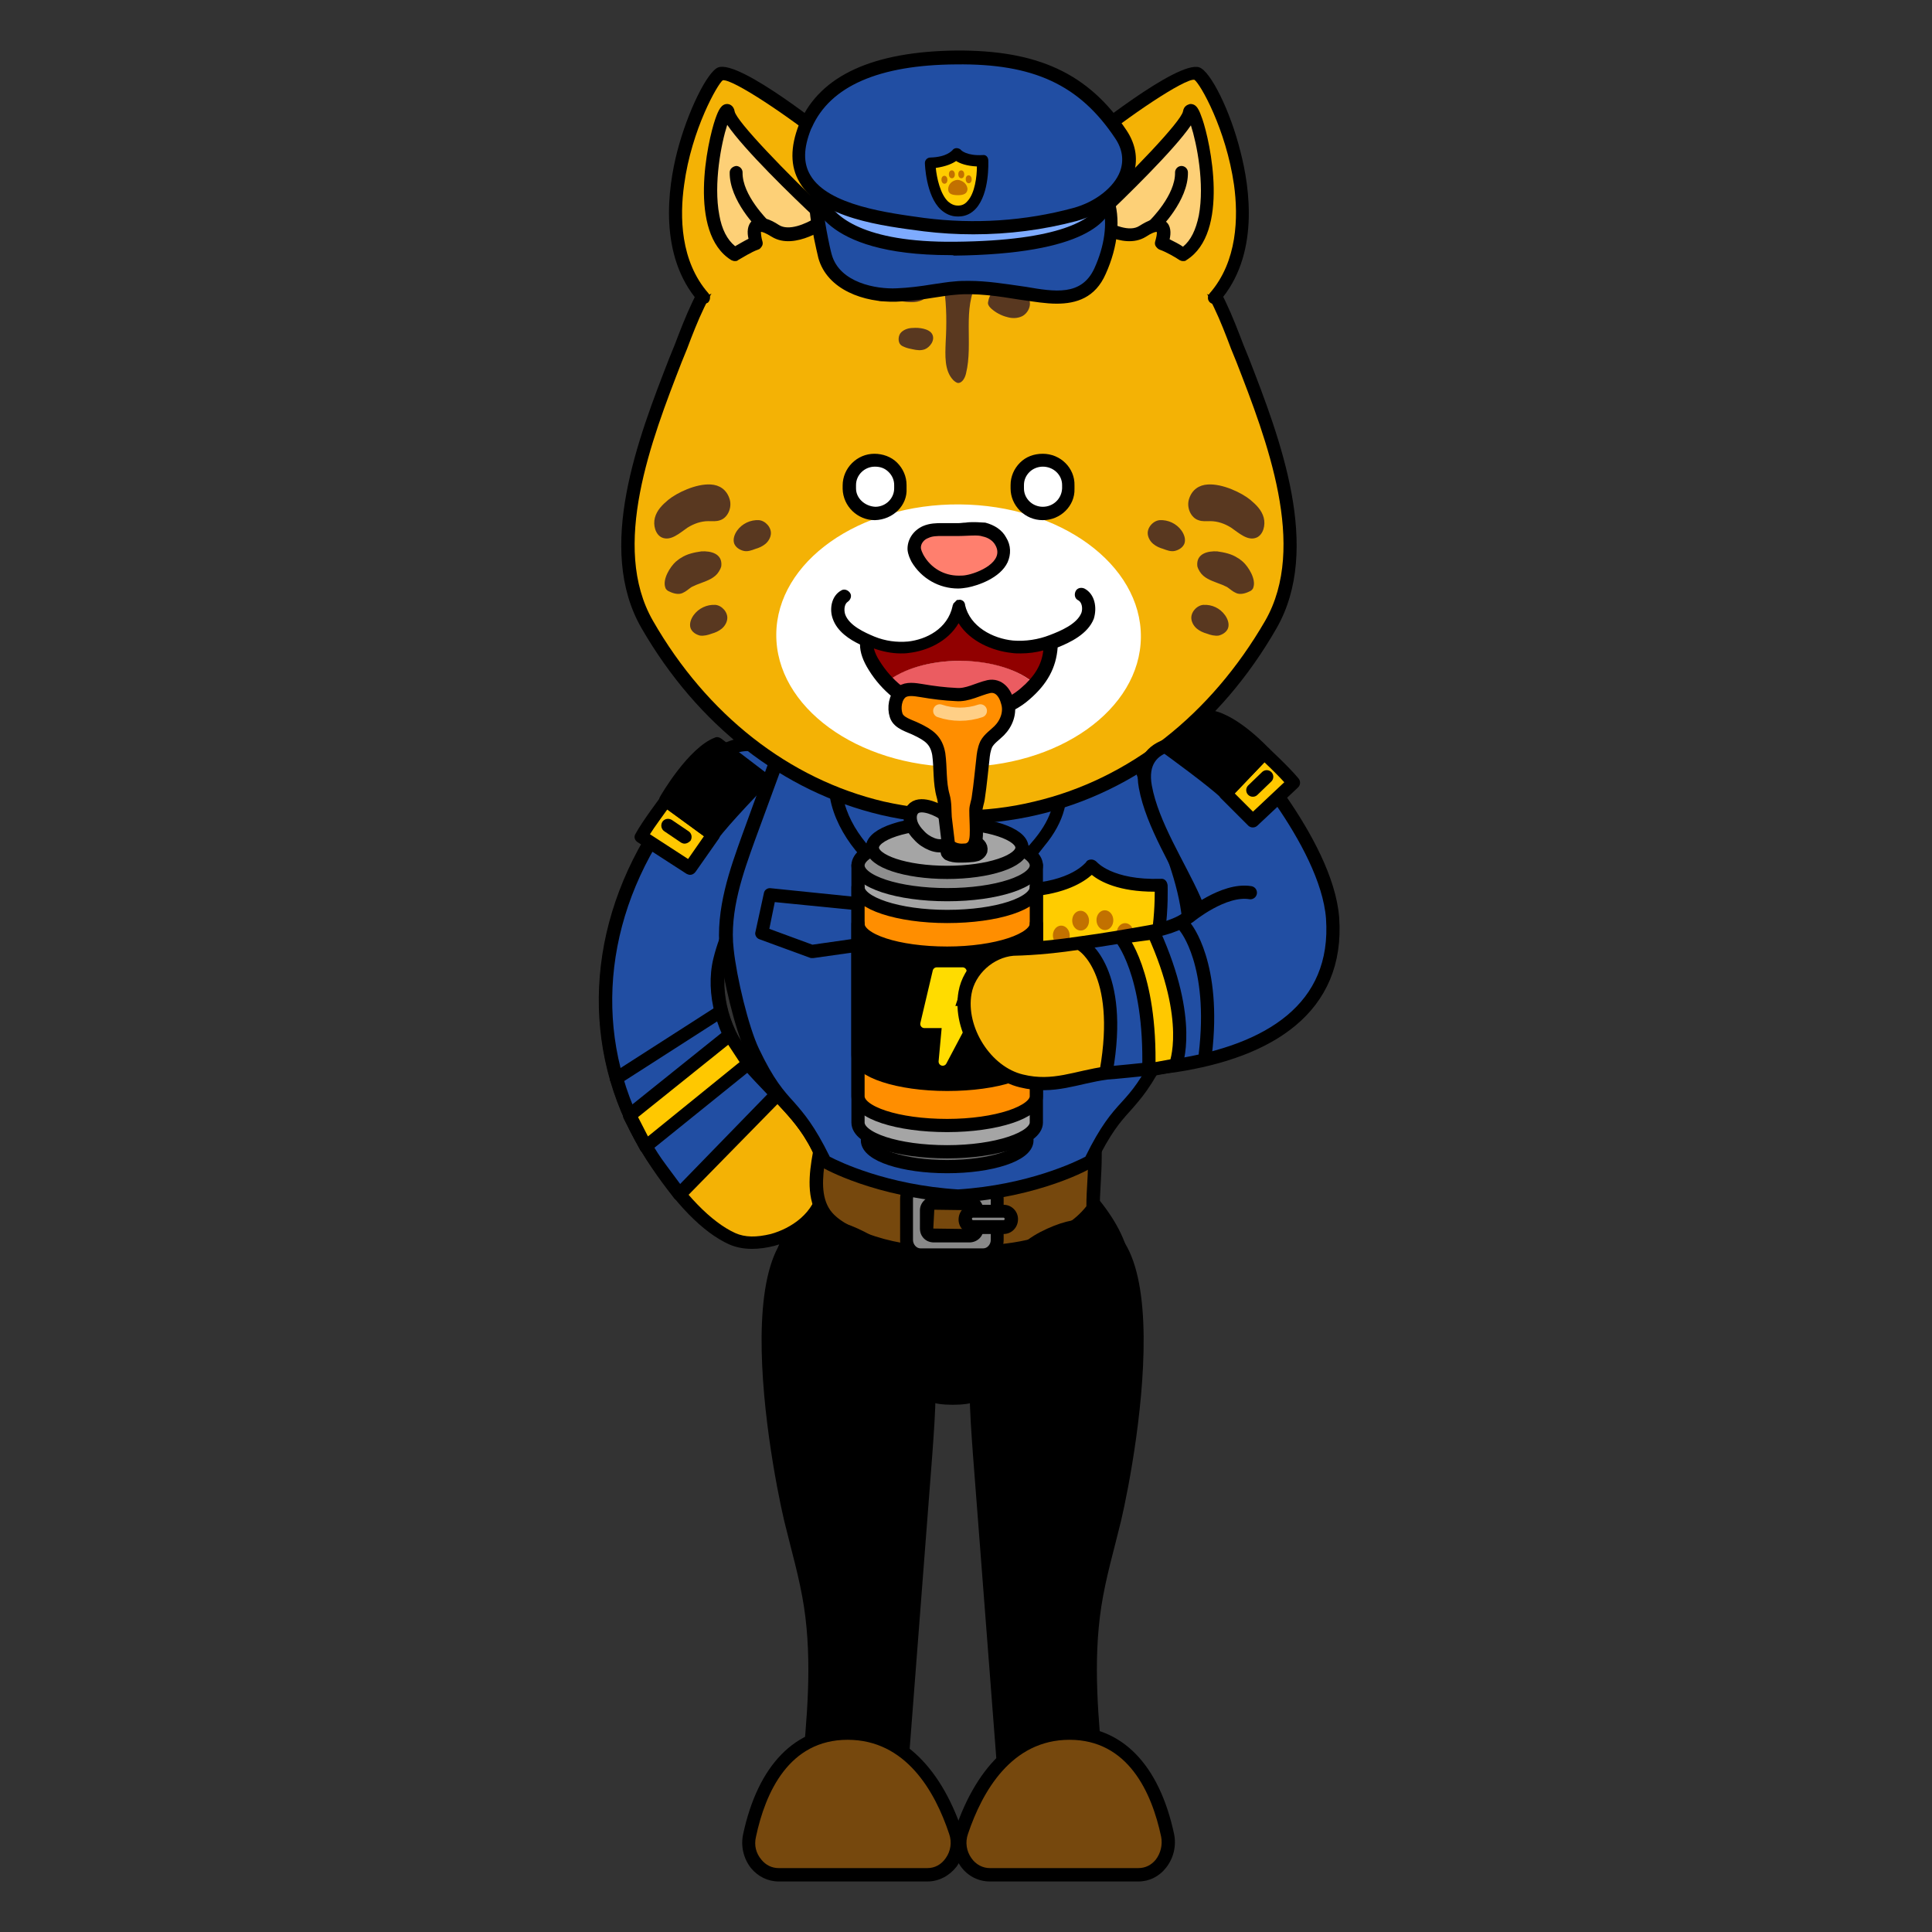 <?xml version="1.0" encoding="utf-8"?>
<!-- Generator: Adobe Illustrator 26.0.3, SVG Export Plug-In . SVG Version: 6.00 Build 0)  -->
<svg version="1.1" id="레이어_1" xmlns="http://www.w3.org/2000/svg" xmlns:xlink="http://www.w3.org/1999/xlink" x="0px"
	 y="0px" viewBox="0 0 390 390" style="enable-background:new 0 0 390 390;" xml:space="preserve">
<rect x="0" y="0" width="390" height="390" fill="#333333" stroke="none"/>
<style type="text/css">
	.st0{fill:#F4B205;}
	.st1{fill:#214EA3;}
	.st2{fill:none;}
	.st3{fill:#FFC800;}
	.st4{fill:#76480D;}
	.st5{fill:#898989;}
	.st6{fill:#FDD077;}
	.st7{fill-rule:evenodd;clip-rule:evenodd;fill:#593820;}
	.st8{fill:#7EABFF;}
	.st9{fill:#FFCC00;}
	.st10{fill:#C27100;}
	.st11{fill:#FFFFFF;}
	.st12{fill-rule:evenodd;clip-rule:evenodd;fill:#FF7F6E;}
	.st13{fill-rule:evenodd;clip-rule:evenodd;fill:#FFFFFF;}
	.st14{fill:#EB5C61;}
	.st15{fill:#910000;}
	
		.st16{fill-rule:evenodd;clip-rule:evenodd;fill:#696969;stroke:#000000;stroke-width:2.666;stroke-linecap:round;stroke-linejoin:round;stroke-miterlimit:10;}
	
		.st17{fill-rule:evenodd;clip-rule:evenodd;fill:#A5A5A5;stroke:#000000;stroke-width:2.666;stroke-linecap:round;stroke-linejoin:round;stroke-miterlimit:10;}
	
		.st18{fill-rule:evenodd;clip-rule:evenodd;fill:#8E8E8E;stroke:#000000;stroke-width:2.666;stroke-linecap:round;stroke-linejoin:round;stroke-miterlimit:10;}
	
		.st19{fill-rule:evenodd;clip-rule:evenodd;fill:#FF8E00;stroke:#000000;stroke-width:2.666;stroke-linecap:round;stroke-linejoin:round;stroke-miterlimit:10;}
	
		.st20{fill-rule:evenodd;clip-rule:evenodd;stroke:#000000;stroke-width:2.666;stroke-linecap:round;stroke-linejoin:round;stroke-miterlimit:10;}
	
		.st21{fill-rule:evenodd;clip-rule:evenodd;fill:#FFDC00;stroke:#FFDC00;stroke-width:1.666;stroke-linecap:round;stroke-linejoin:round;stroke-miterlimit:10;}
	
		.st22{fill-rule:evenodd;clip-rule:evenodd;fill:#2E2E2E;stroke:#000000;stroke-width:2.666;stroke-linecap:round;stroke-linejoin:round;stroke-miterlimit:10;}
	.st23{fill:none;stroke:#000000;stroke-width:2.666;stroke-linecap:round;stroke-linejoin:round;stroke-miterlimit:10;}
	.st24{fill:#FFC800;stroke:#000000;stroke-width:2.666;stroke-linecap:round;stroke-linejoin:round;stroke-miterlimit:10;}
	.st25{stroke:#000000;stroke-width:2.666;stroke-linecap:round;stroke-linejoin:round;stroke-miterlimit:10;}
	.st26{fill:none;stroke:#FFCF86;stroke-width:2.666;stroke-linecap:round;stroke-linejoin:round;stroke-miterlimit:10;}
</style>
<g>
	<path d="M212.7,234.1c-5.9-3.1-13.3-4.5-20.5-4.6c-7.2,0-14.6,1.5-20.5,4.6c-7,3.7-17.5,16.3-14.7,24.1c1.1,3,3.7,5.1,6.3,7
		c8,6.1,16.2,12,24.5,17.7c1.4,0.9,7.7,0.9,9,0c8.3-5.8,16.4-11.7,24.5-17.7c2.6-1.9,5.2-4.1,6.3-7
		C230.2,250.5,219.6,237.8,212.7,234.1z"/>
</g>
<g>
	<g>
		<path class="st0" d="M153.8,150.5c-0.9-0.1-1.8-0.2-2.7-0.2c-8.1,0-14.1,10.6-18.7,17.9c-11.8,18.8-14.9,43.4-0.7,65.3
			c4.2,6.5,10,13.8,16.1,16.6c2.6,1.2,5.4,0.9,8.1,0.2c4.8-1.3,9.8-4.9,10.6-10.7c0.6-4.4-1.5-8.9-4-12.3
			c-3.4-4.6-7.7-8.2-11.3-12.5c-4.6-5.5-7.5-13.7-5.7-20.9s5-11.3,8.5-17.5c3-5.3,6.5-9.7,6.9-16.4
			C161.1,153.7,158,151.1,153.8,150.5z"/>
		<path d="M151.8,252.1c-1.7,0-3.2-0.3-4.6-0.9c-5.3-2.4-10.9-8.1-16.7-17.1c-13.1-20.2-12.8-45.1,0.7-66.7l0.9-1.4
			c4.7-7.6,10.6-17.1,19-17.1c1.1,0,2,0.1,2.9,0.2c5.6,0.9,8.4,4.7,8,10.8c-0.4,5.7-2.9,9.9-5.3,14c-0.6,1-1.2,2-1.7,3
			c-0.8,1.4-1.6,2.8-2.4,4c-2.5,4.2-4.7,7.8-6,13.2c-1.5,6.2,0.6,13.9,5.5,19.7c1.5,1.8,3.2,3.5,4.8,5.2c2.2,2.3,4.6,4.7,6.6,7.4
			c2.3,3.2,5,8.1,4.3,13.3c-0.9,6.7-6.8,10.5-11.5,11.8C154.7,251.9,153.2,252.1,151.8,252.1z M151.1,151.6
			c-6.8,0-12.3,8.8-16.7,15.9l-0.9,1.4c-13,20.7-13.2,44.6-0.7,63.9c5.4,8.4,10.8,13.9,15.6,16.1c2,0.9,4.3,0.9,7.2,0.2
			c4-1.1,8.9-4.2,9.6-9.6c0.6-4.4-1.7-8.6-3.8-11.4c-1.9-2.6-4.1-4.9-6.3-7.1c-1.7-1.7-3.4-3.5-4.9-5.4c-5.4-6.4-7.7-15.1-6-22.1
			c1.4-5.7,3.7-9.5,6.3-13.9c0.7-1.3,1.5-2.6,2.3-4c0.6-1,1.2-2,1.8-3c2.4-4,4.6-7.7,5-12.8c0.3-4.7-1.5-7.3-5.8-8l0,0
			C152.8,151.6,152,151.6,151.1,151.6z"/>
	</g>
	<g>
		<path class="st1" d="M137.2,241c-1-1.4-4.7-6.2-5.5-7.6c-14.2-21.9-11.1-46.4,0.7-65.3c4.6-7.3,10.6-17.9,18.7-17.9
			c0.9,0,1.9,0.1,2.7,0.2c4.2,0.7,7.3,3.3,6.9,9.4c-0.4,6.7-4,11.1-6.9,16.4c-3.5,6.2-6.7,10.4-8.5,17.5c-1.8,7.2,1.2,15.4,5.7,20.9
			c1.8,2.2,3.8,4.2,5.8,6.2L137.2,241z"/>
		<path d="M137.2,242.4C137.2,242.4,137.1,242.4,137.2,242.4c-0.5,0-0.8-0.2-1.1-0.5l-1.2-1.7c-1.5-2.1-3.7-5-4.3-6
			c-13.1-20.2-12.8-45.1,0.7-66.7l0.9-1.4c4.7-7.6,10.6-17.1,19-17.1c1.1,0,2,0.1,2.9,0.2c5.6,0.9,8.4,4.7,8,10.8
			c-0.4,5.7-2.9,9.9-5.3,14c-0.6,1-1.2,2-1.7,3c-0.8,1.4-1.6,2.8-2.4,4c-2.5,4.2-4.7,7.8-6,13.2c-1.5,6.2,0.6,13.9,5.5,19.7
			c1.5,1.8,3.2,3.5,4.8,5.2l0.9,0.9c0.5,0.5,0.5,1.3,0,1.9L138.2,242C137.9,242.2,137.6,242.4,137.2,242.4z M151.1,151.6
			c-6.8,0-12.3,8.8-16.7,15.9l-0.9,1.4c-13,20.7-13.2,44.6-0.7,63.9c0.6,1,2.8,3.9,4.2,5.8l0.3,0.4l17.6-18.1
			c-1.6-1.7-3.3-3.4-4.9-5.3c-5.4-6.4-7.7-15.1-6-22.1c1.4-5.7,3.7-9.5,6.3-13.9c0.7-1.3,1.5-2.6,2.3-4c0.6-1,1.2-2,1.8-3
			c2.4-4,4.6-7.7,5-12.8c0.3-4.7-1.5-7.3-5.8-8C152.8,151.6,152,151.6,151.1,151.6z"/>
	</g>
	<g>
		<line class="st2" x1="124.4" y1="217.6" x2="145.6" y2="204"/>
		<path d="M124.4,219c-0.4,0-0.9-0.2-1.1-0.6c-0.4-0.6-0.2-1.4,0.4-1.8l21.2-13.6c0.6-0.4,1.4-0.2,1.8,0.4c0.4,0.6,0.2,1.4-0.4,1.8
			l-21.2,13.6C124.9,218.9,124.7,219,124.4,219z"/>
	</g>
	<g>
		<g>
			<path class="st3" d="M134.4,161.6c0,0-3.7,4.8-5,7.3l9.9,6.4l4.7-6.7L134.4,161.6z"/>
			<path d="M139.3,176.6c-0.2,0-0.5-0.1-0.7-0.2l-9.9-6.4c-0.6-0.4-0.8-1.1-0.4-1.7c1.4-2.6,5-7.3,5.1-7.5c0.4-0.6,1.3-0.7,1.8-0.3
				l9.6,7c0.6,0.4,0.7,1.2,0.3,1.8l-4.7,6.7C140.1,176.4,139.7,176.6,139.3,176.6z M131.2,168.4l7.7,5l3.2-4.6l-7.4-5.4
				C133.8,164.7,132.2,166.8,131.2,168.4z"/>
		</g>
		<g>
			<line class="st2" x1="134.8" y1="166.6" x2="138.2" y2="168.9"/>
			<path d="M138.2,170.3c-0.3,0-0.5-0.1-0.7-0.2l-3.4-2.3c-0.6-0.4-0.8-1.2-0.4-1.9c0.4-0.6,1.2-0.8,1.9-0.4l3.4,2.3
				c0.6,0.4,0.8,1.2,0.4,1.9C139,170.1,138.6,170.3,138.2,170.3z"/>
		</g>
		<g>
			<path d="M134.4,161.6c0,0,5.5-9.6,10.4-11.4l9.3,7.1c0,0-8.2,8.5-10.2,11.3L134.4,161.6z"/>
			<path d="M144,169.9c-0.3,0-0.6-0.1-0.8-0.3l-9.6-7c-0.5-0.4-0.7-1.1-0.4-1.7c0.2-0.4,5.8-10,11.1-12c0.4-0.2,0.9-0.1,1.3,0.2
				l9.3,7.1c0.3,0.2,0.5,0.6,0.5,1s-0.1,0.8-0.4,1c-0.1,0.1-8.2,8.5-10,11.1c-0.2,0.3-0.5,0.5-0.9,0.6
				C144.1,169.9,144,169.9,144,169.9z M136.2,161.2l7.5,5.5c2.1-2.7,6.4-7.2,8.4-9.3l-7.5-5.7C141.5,153.3,137.9,158.4,136.2,161.2z
				"/>
		</g>
	</g>
	<g>
		<polygon class="st3" points="127.1,225.1 147.4,208.9 151.1,214.7 130.4,231.4 		"/>
		<path d="M130.4,232.8c-0.1,0-0.2,0-0.3,0c-0.4-0.1-0.7-0.3-0.9-0.7l-3.3-6.3c-0.3-0.6-0.1-1.3,0.3-1.7l20.2-16.2
			c0.3-0.2,0.7-0.3,1.1-0.3c0.4,0.1,0.7,0.3,0.9,0.6l3.7,5.8c0.4,0.6,0.2,1.3-0.3,1.8l-20.7,16.7C131,232.6,130.7,232.8,130.4,232.8
			z M128.8,225.5l2,3.9l18.5-15l-2.3-3.5L128.8,225.5z"/>
	</g>
</g>
<g>
	<g>
		<path class="st4" d="M221,233.1c0,3.7-0.3,7.2-0.3,10.9c-4.9,6.6-13.5,8.2-21.3,8.7c-9.7,0.7-19.8,0.4-28.4-4.2
			c-1.6-0.9-3.3-1.9-4.4-3.5c-2.4-3.4-1.8-8.2-1.1-12.4c14.8-0.6,30.3-1.6,45.1-2.3C213.9,230.3,217.8,231.8,221,233.1z"/>
		<path d="M192,254.4c-7,0-14.8-1-21.8-4.6c-1.5-0.8-3.5-2-4.8-3.9c-2.7-3.8-2.1-8.9-1.3-13.3l0.2-1.1h1.1
			c7.4-0.3,14.9-0.7,22.5-1.1c7.6-0.4,15.2-0.8,22.7-1.1c3.5-0.1,7.5,1.3,11,2.8l0.8,0.3v0.9c0,1.9-0.1,3.7-0.2,5.5
			c-0.1,1.8-0.2,3.5-0.2,5.4v0.4l-0.3,0.4c-5.4,7.2-14.7,8.7-22.3,9.3C197.1,254.2,194.6,254.4,192,254.4z M166.6,234
			c-0.6,3.8-0.9,7.6,1,10.3c1,1.4,2.6,2.4,3.9,3.1c8.9,4.7,19.5,4.6,27.7,4c6.9-0.5,15.3-1.8,20.1-7.9c0-1.7,0.1-3.4,0.2-5.1
			c0.1-1.5,0.1-3,0.2-4.5c-3-1.2-6.2-2.4-9-2.2c-7.4,0.3-15,0.7-22.6,1.1C180.8,233.3,173.6,233.7,166.6,234z"/>
	</g>
	<g>
		<path class="st5" d="M198.5,239h-12.7c-1.5,0-2.8,1.3-2.8,3v8.3c0,1.7,1.3,3,2.8,3h12.7c1.5,0,2.8-1.3,2.8-3V242
			C201.3,240.3,200,239,198.5,239z M197.2,248c0,0.8-0.7,1.4-1.5,1.4h-7.2c-0.8,0-1.5-0.6-1.5-1.4v-3.7c0-0.8,0.7-1.4,1.5-1.4h7.2
			c0.8,0,1.5,0.6,1.5,1.4V248z"/>
		<path d="M198.5,254.6h-12.7c-2.3,0-4.1-1.9-4.1-4.3V242c0-2.4,1.9-4.3,4.1-4.3h12.7c2.3,0,4.1,1.9,4.1,4.3v8.3
			C202.6,252.7,200.8,254.6,198.5,254.6z M185.8,240.3c-0.8,0-1.5,0.8-1.5,1.7v8.3c0,0.9,0.7,1.7,1.5,1.7h12.7
			c0.8,0,1.5-0.8,1.5-1.7V242c0-0.9-0.7-1.7-1.5-1.7H185.8z M195.7,250.8h-7.2c-1.6,0-2.8-1.2-2.8-2.8v-3.7c0-1.5,1.3-2.8,2.8-2.8
			h7.2c1.6,0,2.8,1.2,2.8,2.8v3.7C198.6,249.5,197.3,250.8,195.7,250.8z M188.6,244.2l-0.2,3.8l7.4,0.1l0.2-0.1v-3.7L188.6,244.2z"
			/>
	</g>
	<g>
		<path class="st5" d="M203.5,247.7h-7.9c-0.4,0-0.7-0.3-0.7-0.7v-1.8c0-0.4,0.3-0.7,0.7-0.7h7.9c0.4,0,0.7,0.3,0.7,0.7v1.8
			C204.2,247.4,203.8,247.7,203.5,247.7z"/>
		<path d="M202.6,249.1h-6.2c-1.6,0-2.9-1.3-2.9-2.9c0-1.7,1.3-3,2.9-3h6.2c1.6,0,2.9,1.3,2.9,2.9
			C205.5,247.8,204.2,249.1,202.6,249.1z M196.4,245.8c-0.1,0-0.2,0.1-0.2,0.2c0,0.2,0.1,0.3,0.2,0.3h6.2c0.1,0,0.2-0.1,0.2-0.2
			c0-0.2-0.1-0.3-0.2-0.3H196.4z"/>
	</g>
</g>
<g>
	<path class="st1" d="M235.4,169.1c-2.2-5.9-4.3-11.9-6.5-17.8h-35.7h-35.7c-2.2,5.9-4.3,11.9-6.5,17.8c-2.6,7.1-5.3,14.8-4.4,22.7
		c0.6,5.5,3,15.8,5.2,20.5c6.2,12.9,8.3,9.3,14.5,22.2c0,0,10.4,5.9,26.8,7c16.4-1.1,26.8-7,26.8-7c6.2-12.9,8.3-9.3,14.5-22.2
		c2.3-4.7,4.6-15,5.2-20.5C240.7,184,238.1,176.3,235.4,169.1z"/>
	<path d="M193.4,242.8c-16.7-1.1-27.1-6.9-27.5-7.2l-0.4-0.2l-0.2-0.4c-3-6.3-5-8.5-7.1-10.8c-2.1-2.4-4.3-4.8-7.5-11.4
		c-2.4-5-4.8-15.6-5.4-20.9c-0.9-8.4,2.1-16.6,4.5-23.3l6.8-18.7h73.2l6.8,18.7c2.4,6.6,5.4,14.9,4.5,23.3
		c-0.6,5.4-2.9,15.9-5.4,20.9c-3.2,6.6-5.4,9-7.5,11.4c-2.1,2.3-4,4.5-7.1,10.8l-0.2,0.4l-0.4,0.2
		C220.3,235.9,209.9,241.7,193.4,242.8z M167.5,233.5c1.9,1,11.6,5.7,25.9,6.6c14.1-0.9,23.8-5.6,25.7-6.6c3.1-6.3,5.2-8.7,7.3-11
		s4-4.5,7.1-10.8c2.1-4.3,4.5-14.4,5.1-20.1c0.9-7.8-2-15.7-4.3-22l-6.2-16.9h-69.5l-6.2,16.9c-2.3,6.4-5.2,14.3-4.3,22
		c0.6,5.7,3,15.7,5.1,20.1c3,6.3,5,8.5,7.1,10.8C162.3,224.8,164.4,227.2,167.5,233.5z"/>
</g>
<g>
	<path d="M188.5,182c0.2,0.2,0.5,0.5,0.6,0.8c0.1,0.4,0,0.8-0.1,1.1c-1.6,5.9-3.5,11.7-5.5,17.5c-0.2,0.4-0.3,0.9-0.3,1.4
		s0.3,1,0.5,1.4c1.9,3.6,4,7,6.3,10.2c0.2,0.3,0.5,0.7,0.9,0.9c2.8,1.5,6-5.6,7-7.4c1.3-2.3,2.2-4.3,1.7-7.1
		c-0.5-2.6-1.9-4.9-2.8-7.4c-1-3-2.5-6.6-2.6-9.8c0-0.5,0.3-1,0.6-1.4c1.1-1.4,2.2-2.7,3-4.3s1.1-3.5,0.6-5.1
		c-1.4-4.2-6.8-4.1-9.4-1.4c-1.1,1.1-2.1,2.8-2.9,4.1C184.4,177.9,186.7,180.1,188.5,182z"/>
</g>
<g>
	<path class="st1" d="M168.7,158.4c-0.1,7.1,5.7,14.4,10.9,17.9c2.1,1.4,2.5,1.7,4.7,0.6c2.7-1.4,5.4-4.3,7.4-6.4
		c2.2,1.9,4.3,6.8,7.1,7.6c3.6,1.1,9.1-5.5,11.2-8.1c3.1-3.8,5.2-8.5,3.6-13.6c-3.3-10.3-14-14.4-23.4-13.9
		c-6.7,0.3-15.4,3.3-19.5,9.3C169.4,154,168.8,156.2,168.7,158.4z"/>
	<path d="M199.7,179.6c-0.4,0-0.8-0.1-1.3-0.2c-2.1-0.7-3.7-2.9-5.2-5c-0.5-0.7-1-1.4-1.5-2c-1.9,2-4.3,4.4-6.8,5.6
		c-2.7,1.4-3.6,0.9-5.9-0.6c-5.9-3.8-11.7-11.6-11.7-19.1c0-2.6,0.8-5,2.2-7.2c4.3-6.4,13.4-9.6,20.5-9.9
		c9.8-0.5,21.3,3.9,24.7,14.8c1.5,4.8,0.2,9.9-3.9,14.8C207.6,175,203.4,179.6,199.7,179.6z M191.6,168.7l0.9,0.8
		c1,0.8,1.8,2.1,2.8,3.4c1.2,1.7,2.6,3.6,3.8,4c1.3,0.4,4-0.6,9.8-7.6c3.5-4.3,4.6-8.4,3.4-12.3c-3-9.6-13.2-13.4-22-13
		c-6.5,0.3-14.7,3.2-18.5,8.8c-1.2,1.7-1.7,3.6-1.8,5.7l0,0c-0.1,6.5,5.3,13.4,10.3,16.7c1.9,1.3,1.9,1.3,3.4,0.5
		c2.2-1.1,4.4-3.4,6.2-5.3L191.6,168.7z"/>
</g>
<g>
	<path d="M163.9,193.4c-0.2,0-0.3,0-0.5-0.1l-10.1-3.7c-0.6-0.2-1-0.9-0.8-1.5l1.7-7.8c0.1-0.7,0.8-1.1,1.4-1l20.5,2.1
		c0.7,0.1,1.2,0.6,1.2,1.3v7.7c0,0.7-0.5,1.2-1.1,1.3l-12,1.7C164,193.4,164,193.4,163.9,193.4z M155.3,187.5l8.7,3.2l10.5-1.5v-5.3
		l-18.1-1.8L155.3,187.5z"/>
</g>
<g>
	<path class="st0" d="M249.8,70c-2.2-5.8-4.5-11.6-8.3-16.3c-9.2-11.2-24.3-12.8-37.3-12.8c-3.5,0-7.1-0.1-10.6-0.1
		c-3.6,0-7.1,0.1-10.6,0.1c-13,0-28.1,1.7-37.3,12.8c-3.8,4.7-6.1,10.5-8.3,16.3c-6.1,16-16.2,39.6-6.7,56.1
		c11.7,20.3,28.7,32.7,47.4,37.1c5.1,1.2,10.3,1.8,15.5,1.8s10.4-0.6,15.5-1.8c18.7-4.4,35.8-16.8,47.4-37.1
		C266,109.6,255.9,86,249.8,70z"/>
	<path d="M193.6,166.3c-5.4,0-10.7-0.6-15.8-1.8c-19.8-4.7-37-18.1-48.3-37.7c-9.3-16.1-0.7-38.3,5.6-54.5l1.1-2.7
		c2.1-5.5,4.5-11.8,8.5-16.7c9.7-11.8,25.6-13.3,38.3-13.3c2.5,0,5,0,7.5-0.1h3.1h3.1c2.5,0,5,0.1,7.5,0.1
		c12.7,0,28.6,1.5,38.3,13.3c4,4.9,6.4,11.2,8.5,16.7l0,0l1.1,2.7c6.3,16.2,14.8,38.4,5.6,54.5c-11.3,19.7-28.4,33.1-48.3,37.7
		C204.3,165.7,199,166.3,193.6,166.3z M193.6,42.1h-3.1c-2.5,0-5,0.1-7.5,0.1c-12.2,0-27.3,1.4-36.2,12.3c-3.7,4.6-6,10.3-8.1,15.9
		l-1.1,2.7c-6.1,15.7-14.4,37.2-5.8,52.2c10.9,19,27.5,32,46.6,36.5c4.9,1.1,10,1.7,15.2,1.8c5.2,0,10.3-0.6,15.2-1.8
		c19.1-4.5,35.6-17.5,46.6-36.5c8.6-15,0.3-36.5-5.8-52.2l-1.1-2.7c-2.1-5.6-4.4-11.4-8.1-15.9c-9-10.9-24.1-12.3-36.2-12.3
		c-2.5,0-5,0-7.5-0.1L193.6,42.1z"/>
</g>
<g>
	<g>
		<path class="st0" d="M181.1,43.6c0,0-7.6-10.4-13-14.7s-19.8-15.1-22.7-14c-2.9,1-16.8,30.1-3.5,45.1"/>
		<path d="M142,61.4c-0.4,0-0.7-0.2-1-0.5c-8.1-9.3-6.2-22.9-4.3-30.3c2.1-8.1,6.1-16.2,8.3-17c4.4-1.6,23.2,13.6,24,14.3
			c5.4,4.4,12.9,14.5,13.2,15c0.4,0.6,0.3,1.4-0.3,1.9c-0.6,0.4-1.4,0.3-1.9-0.3c-0.1-0.1-7.6-10.3-12.7-14.5
			c-8-6.5-19.4-14.1-21.4-13.8c-1,0.7-6.3,9.9-7.8,21.1c-0.9,6.4-0.8,15.4,4.9,21.9c0.5,0.6,0.4,1.4-0.1,1.9
			C142.6,61.2,142.3,61.4,142,61.4z"/>
	</g>
	<g>
		<path class="st6" d="M166.7,44.3c0,0-19.3-18.1-19.8-21.7s-8.4,22.6,1.4,28.8c0,0,2.7-1.8,4.3-2.3c0,0-2.3-6.3,3.8-2.5
			C160.4,49.1,166.7,44.3,166.7,44.3z"/>
		<path d="M148.3,52.7c-0.2,0-0.5-0.1-0.7-0.2c-8.8-5.5-4.8-23.9-3.2-28.5c0.6-1.7,1.2-3.1,2.5-3c0.2,0,1.2,0.2,1.4,1.5
			c0.4,2,10.2,12.2,19.4,20.9c0.3,0.3,0.4,0.6,0.4,1s-0.2,0.8-0.5,1s-7.1,5.3-11.8,2.4c-1.3-0.8-1.9-1-2.2-1c0,0.4,0.1,1.3,0.3,1.9
			c0.1,0.3,0.1,0.7-0.1,1c-0.2,0.3-0.4,0.6-0.8,0.7c-1.2,0.4-3.3,1.7-4,2.1C148.8,52.7,148.6,52.7,148.3,52.7z M146.8,25.2
			c-1.2,3.7-2.8,11.9-1.6,18.2c0.5,2.9,1.6,5,3.2,6.3c0.7-0.4,1.7-1,2.7-1.5c-0.3-1.2-0.3-2.8,0.8-3.7c1.5-1.2,3.8-0.1,5.3,0.9
			c2,1.3,5.4-0.2,7.4-1.4C160,39.7,150.2,30.2,146.8,25.2z"/>
	</g>
	<path d="M154.1,46.8c-0.3,0-0.7-0.1-0.9-0.4c-0.2-0.2-6-5.9-5.9-11.6c0-0.7,0.6-1.2,1.3-1.3c0.7,0,1.3,0.6,1.3,1.3
		c-0.1,4.6,5.1,9.6,5.1,9.7c0.5,0.5,0.5,1.4,0,1.9C154.8,46.7,154.4,46.8,154.1,46.8z"/>
</g>
<g>
	<g>
		<path class="st0" d="M206,43.6c0,0,7.6-10.4,13-14.7s19.8-15.1,22.7-14c2.9,1,16.8,30.1,3.5,45.1"/>
		<path d="M245.2,61.4c-0.3,0-0.6-0.1-0.9-0.3c-0.6-0.5-0.6-1.3-0.1-1.9c5.6-6.4,5.8-15.4,4.9-21.9c-1.6-11.2-6.8-20.4-8-21.2
			c-1.9-0.3-13.3,7.3-21.3,13.9c-5.1,4.2-12.7,14.4-12.7,14.5c-0.4,0.6-1.3,0.7-1.9,0.3c-0.6-0.4-0.7-1.3-0.3-1.9
			c0.3-0.4,7.8-10.6,13.2-15c0.8-0.6,19.6-15.8,24-14.3c2.3,0.8,6.3,8.9,8.3,17c1.9,7.3,3.9,21-4.3,30.3
			C245.9,61.2,245.6,61.4,245.2,61.4z"/>
	</g>
	<g>
		<path class="st6" d="M220.4,44.3c0,0,19.3-18.1,19.8-21.7s8.4,22.6-1.4,28.8c0,0-2.7-1.8-4.3-2.3c0,0,2.3-6.3-3.8-2.5
			C226.8,49.1,220.4,44.3,220.4,44.3z"/>
		<path d="M238.8,52.7c-0.3,0-0.5-0.1-0.7-0.2c-0.7-0.5-2.8-1.7-4-2.1c-0.3-0.1-0.6-0.4-0.8-0.7s-0.2-0.7-0.1-1
			c0.2-0.7,0.4-1.5,0.3-1.9c-0.3,0-1,0.2-2.2,1c-4.7,2.9-11.5-2.2-11.8-2.4s-0.5-0.6-0.5-1s0.1-0.8,0.4-1c9.3-8.7,19-18.9,19.4-20.9
			c0.2-1.3,1.2-1.4,1.4-1.5c1.4-0.1,1.9,1.3,2.5,3c1.6,4.6,5.6,23-3.2,28.5C239.3,52.7,239.1,52.7,238.8,52.7z M236.1,48.3
			c1,0.5,2,1,2.7,1.5c1.6-1.3,2.6-3.4,3.2-6.3c1.2-6.4-0.4-14.5-1.6-18.2c-3.4,5-13.2,14.5-17.8,18.9c2.1,1.2,5.4,2.7,7.4,1.4
			c1.6-1,3.8-2.2,5.3-0.9C236.4,45.5,236.4,47.1,236.1,48.3z"/>
	</g>
	<path d="M233.1,46.8c-0.3,0-0.7-0.1-1-0.4c-0.5-0.5-0.5-1.4,0-1.9c0.1-0.1,5.2-5.1,5.1-9.7c0-0.7,0.6-1.3,1.3-1.3l0,0
		c0.7,0,1.3,0.6,1.3,1.3c0.1,5.7-5.7,11.4-5.9,11.6C233.7,46.7,233.4,46.8,233.1,46.8z"/>
</g>
<g>
	<path class="st7" d="M190.9,69c-0.1,2.7-0.3,5.8,1.5,7.7c0.3,0.3,0.6,0.5,0.9,0.6c0.9,0.1,1.5-1,1.7-1.9c1.5-6.1-0.8-13.1,2.3-18.5
		c0.5-1,1.2-1.8,1.6-2.9c1.7-4.8-8.6-6.8-9.5-1.8c-0.3,1.9,0.9,4.4,1.2,6.2C191.1,61.8,191.1,65.5,190.9,69z"/>
</g>
<g>
	<path class="st7" d="M143.5,97.8c1.7,0.1,3.2,1,3.8,3c0.5,1.7-0.4,3.7-1.9,4.2c-0.8,0.3-1.6,0.2-2.4,0.2c-1.5,0-2.9,0.5-4.2,1.3
		c-1.6,1.1-3.4,2.8-5.2,2c-1.3-0.6-1.8-2.5-1.4-4c0.4-1.5,1.5-2.6,2.7-3.6C136.6,99.5,140.5,97.6,143.5,97.8z"/>
</g>
<g>
	<path class="st7" d="M137.5,112.6c-0.4,0.2-0.7,0.5-1.1,0.8c-1.1,1-2.7,3.5-2.1,5.2c0.1,0.4,0.5,0.7,0.8,0.8
		c0.8,0.4,1.9,0.7,2.7,0.3c0.7-0.3,1.2-0.8,1.8-1.2c0.6-0.3,1.3-0.6,1.9-0.8c1.3-0.5,2.8-1,3.6-2.3c0.2-0.3,0.4-0.7,0.5-1.1
		c0.3-2.6-2.2-3.1-4-3C140.2,111.5,138.7,111.8,137.5,112.6z"/>
</g>
<g>
	<path class="st7" d="M180.5,54.3c-0.4,0-0.9,0.1-1.3,0.2c-1.4,0.4-3.9,1.8-4.1,3.6c0,0.4,0.1,0.8,0.4,1.1c0.5,0.8,1.4,1.5,2.3,1.6
		c0.7,0.1,1.4-0.2,2.1-0.2c0.7,0,1.4,0.1,2,0.2c1.4,0.2,2.9,0.4,4.2-0.2c0.4-0.2,0.7-0.4,0.9-0.8c1.4-2.1-0.6-3.8-2.3-4.7
		C183.4,54.6,181.9,54.2,180.5,54.3z"/>
</g>
<g>
	<path class="st7" d="M140,124.2c-0.5,0.7-0.9,1.7-0.6,2.6c0.3,0.8,1.1,1.3,1.9,1.5c0.8,0.1,1.6-0.1,2.4-0.4c0.7-0.2,1.4-0.5,2-1
		s1-1.2,1.1-1.9c0.2-1.4-1.1-2.8-2.4-2.9C142.7,122,141,122.8,140,124.2z"/>
</g>
<g>
	<path class="st7" d="M148.8,107.1c-0.5,0.7-0.9,1.7-0.6,2.6c0.3,0.8,1.1,1.3,1.9,1.5s1.6-0.1,2.4-0.4c0.7-0.2,1.4-0.5,2-1
		s1-1.2,1.1-1.9c0.2-1.4-1.1-2.8-2.4-2.9C151.5,104.9,149.8,105.7,148.8,107.1z"/>
</g>
<g>
	<path class="st7" d="M243.8,97.8c-1.7,0.1-3.2,1-3.8,3c-0.5,1.7,0.4,3.7,1.9,4.2c0.8,0.3,1.6,0.2,2.4,0.2c1.5,0,2.9,0.5,4.2,1.3
		c1.6,1.1,3.4,2.8,5.2,2c1.3-0.6,1.8-2.5,1.4-4c-0.4-1.5-1.5-2.6-2.7-3.6C250.7,99.5,246.8,97.6,243.8,97.8z"/>
</g>
<g>
	<path class="st7" d="M249.8,112.6c0.4,0.2,0.7,0.5,1.1,0.8c1.1,1,2.7,3.5,2.1,5.2c-0.1,0.4-0.5,0.7-0.8,0.8
		c-0.8,0.4-1.9,0.7-2.7,0.3c-0.7-0.3-1.2-0.8-1.8-1.2c-0.6-0.3-1.3-0.6-1.9-0.8c-1.3-0.5-2.8-1-3.6-2.3c-0.2-0.3-0.4-0.7-0.5-1.1
		c-0.3-2.6,2.2-3.1,4-3C247.1,111.5,248.6,111.8,249.8,112.6z"/>
</g>
<g>
	<path class="st7" d="M247.3,124.2c0.5,0.7,0.9,1.7,0.6,2.6c-0.3,0.8-1.1,1.3-1.9,1.5c-0.8,0.1-1.6-0.1-2.4-0.4
		c-0.7-0.2-1.4-0.5-2-1s-1-1.2-1.1-1.9c-0.2-1.4,1.1-2.8,2.4-2.9C244.7,122,246.3,122.8,247.3,124.2z"/>
</g>
<g>
	<path class="st7" d="M238.5,107.1c0.5,0.7,0.9,1.7,0.6,2.6c-0.3,0.8-1.1,1.3-1.9,1.5s-1.6-0.1-2.4-0.4c-0.7-0.2-1.4-0.5-2-1
		s-1-1.2-1.1-1.9c-0.2-1.4,1.1-2.8,2.4-2.9C235.8,104.9,237.5,105.7,238.5,107.1z"/>
</g>
<g>
	<path class="st7" d="M208.4,51.7c0.5-0.1,1.1-0.2,1.6-0.3c0.3-0.1,0.5-0.2,0.7-0.4c0.3-0.3,0.3-0.8,0.2-1.2
		c-0.3-1.5-1.5-2.5-2.8-3.1c-1.4-0.7-2.9-0.9-4.5-0.8c-1.1,0-2.4-0.1-3.2,0.8c-0.7,0.9-0.5,2.3,0.2,3.2s1.9,1.2,2.9,1.5
		C205.2,51.6,206.8,51.8,208.4,51.7z"/>
</g>
<g>
	<path class="st7" d="M207.9,61.1c-0.5-4.3-7.7-4.6-8.4-0.3c-0.1,0.3-0.1,0.6,0.1,0.9c0.1,0.2,0.3,0.4,0.5,0.6
		c0.9,0.8,2,1.4,3.2,1.7c1,0.3,2.1,0.3,3.1-0.2C207.3,63.3,208,62.2,207.9,61.1z"/>
</g>
<g>
	<path class="st7" d="M186.9,51.8c1.3-0.5,2.6-2.2,1.9-3.7c-0.7-1.5-3.5-1.7-4.8-1.6c-1.1,0-2.2,0.3-2.9,1.2
		c-0.7,0.8-0.9,2.3-0.1,3.1c0.3,0.3,0.7,0.5,1.1,0.6c0.6,0.2,1.3,0.4,1.9,0.5C184.9,52,185.9,52.1,186.9,51.8z"/>
</g>
<g>
	<path class="st7" d="M186.7,70.5c1-0.4,2.1-1.8,1.5-3s-2.8-1.4-3.9-1.3c-0.9,0-1.8,0.3-2.4,0.9s-0.7,1.9-0.1,2.5
		c0.2,0.2,0.6,0.4,0.9,0.5c0.5,0.2,1,0.3,1.5,0.4C185.1,70.7,185.9,70.8,186.7,70.5z"/>
</g>
<g>
	<path d="M158.3,307c1.4,5.8,3.1,11.5,4,17.4c1.7,11.2,0.6,22.6-0.5,33.9c6.9,2.1,14.2,2.6,21.3,1.6c1.7-22.1,3.4-44.2,5.1-66.3
		c0.6-8.4,1.3-16.9-0.4-25.1s-6.1-16.1-13.2-19.8C144,233,155.2,293.8,158.3,307z"/>
</g>
<g>
	<path d="M226.3,307c-1.4,5.8-3.1,11.5-4,17.4c-1.7,11.2-0.6,22.6,0.5,33.9c-6.9,2.1-14.2,2.6-21.3,1.6c-1.7-22.1-3.4-44.2-5.1-66.3
		c-0.6-8.4-1.3-16.9,0.4-25.1s6.1-16.1,13.2-19.8C240.6,233,229.4,293.8,226.3,307z"/>
</g>
<g>
	<path class="st4" d="M157.2,378.4c-3.9,0-6.7-3.9-5.9-8c1.8-8.5,6.7-20.6,19.8-20.6c12.7,0,19,11.5,21.8,19.9
		c1.4,4.2-1.5,8.6-5.7,8.6h-30V378.4z"/>
	<path d="M187.2,379.8h-30c-2.2,0-4.2-1-5.6-2.7c-1.5-1.9-2.1-4.4-1.6-6.8c3-14,10.5-21.7,21.1-21.7c10.3,0,18.5,7.4,23.1,20.9
		c0.8,2.5,0.4,5.2-1.1,7.3C191.7,378.6,189.6,379.8,187.2,379.8z M171.1,351.2c-11.8,0-16.6,10.6-18.5,19.6c-0.4,1.7,0,3.3,1.1,4.6
		c0.9,1.1,2.1,1.7,3.5,1.7h30c1.5,0,2.8-0.7,3.7-2c1-1.4,1.3-3.2,0.7-4.9C188.7,361.5,182.8,351.2,171.1,351.2z"/>
</g>
<g>
	<path class="st4" d="M229.8,378.4c3.9,0,6.7-3.9,5.9-8c-1.8-8.5-6.7-20.6-19.8-20.6c-12.7,0-19,11.5-21.8,19.9
		c-1.4,4.2,1.5,8.6,5.7,8.6h30V378.4z"/>
	<path d="M229.8,379.8h-30c-2.3,0-4.5-1.1-5.9-3.1c-1.5-2.1-1.9-4.8-1.1-7.3c4.5-13.4,12.7-20.9,23.1-20.9
		c10.6,0,18.1,7.7,21.1,21.7c0.5,2.4-0.1,4.9-1.6,6.8C234,378.8,232,379.8,229.8,379.8z M215.9,351.2c-11.7,0-17.6,10.4-20.5,19
		c-0.6,1.7-0.3,3.5,0.7,4.9c0.9,1.3,2.3,2,3.7,2h30c1.4,0,2.6-0.6,3.5-1.7c1-1.3,1.4-3,1.1-4.6C232.5,361.8,227.7,351.2,215.9,351.2
		z"/>
</g>
<g>
	<g>
		<path class="st1" d="M165.1,39.4c-1.3,0,1.2,11.3,1.4,12.3c1.7,5.9,8.9,8,14.4,7.8c4-0.1,7.9-1,11.9-1.4c4.3-0.4,9.1,0.3,13.3,1
			c6.1,1,12.8,2.4,15.9-4.4c2-4.3,3.2-10,1.5-14.6C223.6,40.1,165.4,39.4,165.1,39.4z"/>
		<path d="M213.3,61.3c-2.2,0-4.5-0.4-6.7-0.7l-0.7-0.1c-4.3-0.7-8.9-1.4-13-1c-1.5,0.1-3,0.4-4.5,0.6c-2.4,0.4-4.9,0.7-7.5,0.8
			c-6.5,0.2-13.9-2.4-15.7-8.8c0-0.1-2.9-11.5-1.4-13.4c0.3-0.3,0.8-0.6,1.3-0.6l0,0c0.3,0,58.4,0.7,58.4,0.7c0.5,0,1,0.3,1.2,0.9
			c1.6,4.2,1,10.1-1.5,15.6C221.1,60.1,217.3,61.3,213.3,61.3z M195.6,56.7c3.6,0,7.3,0.6,10.8,1.1l0.7,0.1c5.8,1,11.2,1.9,13.8-3.7
			c2.1-4.6,2.7-9.2,1.7-12.7c-6.9-0.1-49.6-0.6-56.5-0.7c0,2.4,1.4,9.3,1.8,10.6c1.6,5.7,9,7,13.1,6.8c2.4-0.1,4.8-0.4,7.2-0.8
			c1.5-0.2,3.1-0.5,4.6-0.6C193.7,56.7,194.6,56.7,195.6,56.7z"/>
	</g>
	<g>
		<path class="st8" d="M165.1,39.4c0,0,1.1,11,27.6,10.7s30.4-7,30.8-10L165.1,39.4z"/>
		<path d="M191.7,51.5c-26.4,0-27.9-11.4-27.9-11.9c0-0.4,0.1-0.8,0.3-1c0.3-0.3,0.5-0.4,1-0.4l58.4,0.7c0.4,0,0.7,0.2,1,0.5
			s0.4,0.7,0.3,1.1c-0.6,4-5.5,10.8-32.2,11.1C192.4,51.5,192.1,51.5,191.7,51.5z M167.1,40.8c1.6,2.7,6.9,8.2,25.7,8
			c21.5-0.2,27.4-4.6,29-7.3L167.1,40.8z"/>
	</g>
	<g>
		<g>
			<path class="st1" d="M162.7,25.2c5-11.2,19.3-13.5,30.3-13.6c14.2-0.2,25,3.2,33.2,15.5c5,7.6-2.1,14.2-9.2,16.2
				c-9.9,2.7-20.2,3.3-30.4,2.1c-10.8-1.4-30.6-3.8-24.2-19.7C162.5,25.5,162.6,25.3,162.7,25.2z"/>
			<path d="M196.5,47.3c-3.4,0-6.7-0.2-10-0.6c-8.4-1.1-20.9-2.6-25.1-9.9c-1.9-3.2-1.9-7.1-0.1-11.7l0.2-0.5l0,0
				c4.2-9.4,14.8-14.2,31.5-14.4c16.5-0.1,26.7,4.6,34.4,16.1c2,3,2.4,6.2,1.3,9.2c-1.5,4.1-6,7.6-11.3,9.1
				C210.6,46.4,203.6,47.3,196.5,47.3z M163.9,25.7l-0.2,0.4c-1.5,3.8-1.6,6.8-0.1,9.3c3.6,6.1,15.8,7.6,23,8.6
				c10.1,1.3,20.4,0.6,30-2c4.5-1.2,8.3-4.2,9.5-7.4c0.8-2.2,0.5-4.5-1-6.7C217.9,17.1,208.6,12.8,193,13
				C177.4,13.1,167.6,17.4,163.9,25.7z"/>
		</g>
	</g>
	<g>
		<g>
			<path class="st9" d="M198.3,32.4c-4.1,0.2-5.4-1.5-5.4-1.5s-1.1,1.7-5.2,1.9c0,0,0.3,9.9,5.7,9.7
				C198.8,42.4,198.3,32.4,198.3,32.4z"/>
			<path d="M193.3,43.7c-1.3,0-2.4-0.5-3.4-1.4c-3-2.8-3.2-9.2-3.2-9.4c0-0.6,0.5-1.1,1.1-1.1c3.4-0.1,4.3-1.4,4.4-1.4
				c0.2-0.3,0.5-0.5,0.9-0.5c0.2,0,0.7,0.1,0.9,0.4l0,0c0,0,1.1,1.2,4.4,1c0.6-0.1,1.1,0.4,1.1,1.1c0,0.3,0.3,6.6-2.5,9.7
				c-0.9,1-2.1,1.6-3.5,1.6C193.4,43.7,193.3,43.7,193.3,43.7z M188.9,33.9c0.2,2,0.9,5.3,2.5,6.8c0.6,0.5,1.2,0.8,2,0.8
				s1.4-0.3,1.9-0.9c1.5-1.6,1.9-5,1.9-7c-2.1-0.1-3.4-0.6-4.2-1.1C192.3,33,191,33.6,188.9,33.9z"/>
		</g>
		<g>
			<g>
				<path class="st10" d="M195.3,38.1c0,1-0.8,1.3-1.9,1.3c-1.1,0-2-0.2-2-1.2s0.8-1.8,1.9-1.9C194.3,36.4,195.2,37.1,195.3,38.1z"
					/>
			</g>
			<g>
				<g>
					
						<ellipse transform="matrix(0.999 -3.796022e-02 3.796022e-02 0.999 -1.241 7.265)" class="st10" cx="190.7" cy="36.3" rx="0.6" ry="0.8"/>
				</g>
				<g>
					
						<ellipse transform="matrix(0.999 -3.796022e-02 3.796022e-02 0.999 -1.233 7.451)" class="st10" cx="195.6" cy="36.2" rx="0.6" ry="0.8"/>
				</g>
			</g>
			<g>
				<g>
					
						<ellipse transform="matrix(0.999 -3.796022e-02 3.796022e-02 0.999 -1.198 7.321)" class="st10" cx="192.2" cy="35.2" rx="0.6" ry="0.8"/>
				</g>
				<g>
					
						<ellipse transform="matrix(0.999 -3.796022e-02 3.796022e-02 0.999 -1.196 7.394)" class="st10" cx="194.1" cy="35.2" rx="0.6" ry="0.8"/>
				</g>
			</g>
		</g>
	</g>
</g>
<g>
	<g>
		<path class="st9" d="M234.3,178.6c-10.8,0.4-14.1-3.9-14.1-3.9s-2.9,4.5-13.7,4.9c0,0,0.8,26.1,14.9,25.5
			C235.5,204.7,234.3,178.6,234.3,178.6z"/>
		<path d="M221,206.6c-3,0-5.6-1.1-7.8-3.1c-7.4-6.9-8-23-8-23.7s0.6-1.3,1.3-1.4c9.8-0.4,12.6-4.3,12.7-4.3
			c0.2-0.4,0.6-0.6,1.1-0.6c0.4,0,0.8,0.2,1.1,0.5c0,0,3.1,3.7,12.9,3.4c0.8-0.1,1.3,0.5,1.4,1.3c0,0.7,0.7,16.8-6.2,24.2
			c-2.2,2.4-4.9,3.6-8,3.7C221.3,206.5,221.1,206.6,221,206.6z M207.9,181c0.3,3.9,1.6,15.4,7.1,20.5c1.8,1.7,3.9,2.5,6.4,2.4
			c2.4-0.1,4.5-1,6.2-2.9c5.1-5.5,5.5-17.1,5.5-21H233c-7.1,0-10.9-2-12.6-3.4C218.7,178.1,215.1,180.4,207.9,181z"/>
	</g>
	<g>
		<g>
			<path class="st10" d="M226.2,193.6c0.1,2.6-2.2,3.3-5.1,3.4c-2.9,0.1-5.3-0.4-5.4-3s2.2-4.8,5.1-4.9
				C223.7,189,226.1,191,226.2,193.6z"/>
		</g>
		<g>
			<g>
				
					<ellipse transform="matrix(0.999 -3.796022e-02 3.796022e-02 0.999 -7.016 8.271)" class="st10" cx="214.3" cy="188.9" rx="1.7" ry="2"/>
			</g>
			<g>
				
					<ellipse transform="matrix(0.999 -3.796022e-02 3.796022e-02 0.999 -6.988 8.761)" class="st10" cx="227.2" cy="188.4" rx="1.7" ry="2"/>
			</g>
		</g>
		<g>
			<g>
				
					<ellipse transform="matrix(0.999 -3.796022e-02 3.796022e-02 0.999 -6.9 8.417)" class="st10" cx="218.2" cy="185.9" rx="1.7" ry="2"/>
			</g>
			<g>
				
					<ellipse transform="matrix(0.999 -3.796022e-02 3.796022e-02 0.999 -6.892 8.603)" class="st10" cx="223.1" cy="185.8" rx="1.7" ry="2"/>
			</g>
		</g>
	</g>
</g>
<g>
	
		<ellipse transform="matrix(7.726102e-03 -1 1 7.726102e-03 63.607 320.829)" class="st11" cx="193.5" cy="128.4" rx="26.5" ry="36.8"/>
</g>
<g>
	<g>
		<path class="st12" d="M193.5,117.5c-3.4,0-6.5-1.8-8.3-4.8c-0.3-0.5-0.6-1.1-0.7-1.9c-0.1-1.4,0.8-2.8,2.3-3.4
			c1.1-0.5,2.3-0.5,3.2-0.5h3.4c0.5,0,1,0,1.5-0.1c0.6,0,1.2-0.1,1.7-0.1c0.7,0,1.4,0.1,2,0.2c1.5,0.4,2.7,1.2,3.4,2.3
			c0.7,1.2,0.8,2.5,0.2,3.7c-1.2,2.5-5,4-7.1,4.4C194.7,117.5,194.1,117.5,193.5,117.5z"/>
	</g>
	<g>
		<path d="M196.7,108.1c0.6,0,1.1,0,1.7,0.2c1,0.2,2,0.8,2.5,1.7c2,3.4-3.5,5.7-5.9,6.1c-0.5,0.1-1,0.1-1.5,0.1
			c-2.9,0-5.6-1.5-7.1-4.2c-0.2-0.4-0.4-0.8-0.5-1.3c-0.1-0.9,0.6-1.8,1.5-2.1c0.8-0.4,1.8-0.4,2.7-0.4c1.1,0,2.2,0,3.4,0
			C194.6,108.2,195.7,108.1,196.7,108.1 M196.7,105.4c-0.6,0-1.2,0-1.8,0.1c-0.5,0-0.9,0.1-1.4,0.1h-3.4c-1,0-2.4,0-3.8,0.6
			c-2,0.9-3.2,2.8-3.1,4.8c0.1,1,0.5,1.8,0.8,2.4c2,3.4,5.6,5.4,9.4,5.4c0.6,0,1.3-0.1,1.9-0.2c2.1-0.4,6.6-1.9,8.1-5.1
			c0.7-1.6,0.7-3.4-0.3-5c-0.8-1.5-2.3-2.5-4.2-3C198.3,105.5,197.6,105.4,196.7,105.4L196.7,105.4z"/>
	</g>
</g>
<g>
	<g>
		<g>
			<path class="st13" d="M210.5,103.6L210.5,103.6c-2.8,0-5.1-2.3-5.1-5.1v-0.7c0-2.8,2.4-5,5.2-5s5.1,2.3,5.1,5.1v0.7
				C215.6,101.4,213.3,103.7,210.5,103.6"/>
			<path d="M210.5,105L210.5,105c-1.8,0-3.4-0.7-4.6-1.9c-1.2-1.2-1.9-2.8-1.9-4.5v-0.7c0-1.7,0.7-3.3,1.9-4.5s2.8-1.8,4.6-1.8
				c3.6,0,6.5,2.9,6.4,6.4v0.7C217,102.1,214.1,105,210.5,105z M210.5,94.2c-1,0-2,0.4-2.7,1.1s-1.1,1.6-1.1,2.6v0.7
				c0,1,0.4,1.9,1.1,2.6c0.7,0.7,1.7,1.1,2.7,1.1c2.1,0,3.8-1.6,3.9-3.7v-0.7C214.4,95.9,212.7,94.2,210.5,94.2L210.5,94.2z"/>
		</g>
	</g>
</g>
<g>
	<g id="XMLID_250_">
		<g>
			<path class="st14" d="M208.8,138.1c-0.6,0.6-1.2,1.2-1.9,1.8c-1.8,1.6-4,2.6-6.3,3.4c-4.4,1.4-9.3,1.2-13.6-0.4
				c-3-1.1-5.8-3-8-5.3c3.1-2.5,8.5-4.2,14.6-4.2C200.2,133.3,205.9,135.3,208.8,138.1z"/>
			<path class="st15" d="M193.7,124.3c6.3,8,18.5,6,18.5,6c-0.2,3.2-1.4,5.7-3.3,7.8c-3-2.8-8.7-4.7-15.2-4.7
				c-6.1,0-11.5,1.7-14.6,4.2c-1-1-1.8-2.1-2.6-3.3c-1-1.6-1.8-3.4-1.6-5.3C174.9,129,187.8,134.2,193.7,124.3z"/>
		</g>
	</g>
	<path d="M218.9,118.8c-0.7-0.3-1.5-0.1-1.8,0.6s-0.1,1.5,0.6,1.8c0.7,0.4,0.9,1.6,0.6,2.5c-0.9,2.3-4.3,3.7-6.4,4.5
		c-2.3,0.9-4.9,1.3-7.4,1.1c-4.1-0.4-8.7-2.8-9.7-7.2V122v-0.1c0-0.1,0-0.1-0.1-0.1v-0.1c0-0.1-0.1-0.1-0.1-0.2l0,0
		c-0.1-0.1-0.1-0.1-0.2-0.2l0,0c-0.3-0.2-0.6-0.3-0.9-0.2h-0.1l0,0c0,0,0,0-0.1,0s-0.1,0-0.2,0.1c0,0-0.1,0-0.1,0.1
		c0,0-0.1,0-0.1,0.1l-0.1,0.1c0,0-0.1,0-0.1,0.1l-0.1,0.1c0,0,0,0-0.1,0.1l-0.1,0.1c0,0,0,0,0,0.1s0,0.1-0.1,0.2c0,0,0,0,0,0.1
		c-1,4.7-5.4,6.8-9,7.2c-2.3,0.2-4.6-0.1-6.8-1c-1.9-0.8-5.1-2.2-5.9-4.5c-0.3-1-0.1-2.1,0.5-2.5s0.9-1.2,0.5-1.8
		c-0.4-0.6-1.2-0.9-1.8-0.5c-2,1.1-2.4,3.8-1.7,5.7c0.9,2.6,3.4,4.2,5.5,5.2c0,1.6,0.6,3.3,1.8,5.2c2.6,4.2,6.6,7.4,11.2,9.1
		c2.5,0.9,5.2,1.4,7.9,1.4c2.2,0,4.5-0.3,6.6-1c2.6-0.8,4.9-2,6.7-3.6c3.6-3.1,5.4-6.4,5.7-10.5c2.5-1,6.1-2.7,7.3-5.8
		C221.5,122.6,221,119.9,218.9,118.8z M206.1,138.9c-1.6,1.4-3.5,2.4-5.8,3.1c-4.2,1.3-8.7,1.2-12.8-0.4c-4.1-1.5-7.6-4.4-9.9-8.1
		c-0.6-0.9-1-1.8-1.2-2.6c1.7,0.6,3.6,1,5.4,1c0.6,0,1.1,0,1.7-0.1c3.5-0.4,7.8-2.2,10-6c2.4,3.8,7,5.6,10.7,6
		c0.6,0.1,1.2,0.1,1.8,0.1c1.6,0,3.1-0.2,4.6-0.6C210.3,134.2,208.8,136.6,206.1,138.9z"/>
</g>
<g>
	<g>
		<g>
			<path class="st13" d="M176.7,103.6L176.7,103.6c2.8,0,5.1-2.3,5.1-5.1v-0.7c0-2.8-2.4-5-5.2-5s-5.1,2.3-5.1,5.1v0.7
				C171.5,101.4,173.9,103.7,176.7,103.6"/>
			<path d="M176.6,105c-3.5,0-6.4-2.8-6.5-6.3V98c0-3.5,2.9-6.4,6.4-6.4c1.7,0,3.4,0.6,4.6,1.8c1.2,1.2,1.9,2.8,1.9,4.5v0.7
				C183.2,102,180.3,104.9,176.6,105C176.7,105,176.7,105,176.6,105z M176.6,94.2L176.6,94.2c-2.1,0-3.8,1.7-3.8,3.7v0.7
				c0,2,1.8,3.6,3.9,3.7c2.1,0,3.8-1.7,3.8-3.7v-0.7c0-1-0.4-1.9-1.1-2.6C178.6,94.5,177.7,94.2,176.6,94.2z"/>
		</g>
	</g>
</g>
<g>
	<ellipse class="st16" cx="191.2" cy="230.2" rx="16.1" ry="5.3"/>
	<path class="st17" d="M173.2,174.7v51.9c0,3.3,8,5.9,18,5.9c9.9,0,18-2.7,18-5.9v-51.9L173.2,174.7L173.2,174.7z"/>
	<ellipse class="st18" cx="191.2" cy="174.7" rx="18" ry="5.9"/>
	<path class="st19" d="M209.2,179.1c0,3.3-8,5.9-18,5.9c-9.9,0-18-2.7-18-5.9v42.2c0,3.3,8,5.9,18,5.9c9.9,0,18-2.7,18-5.9V179.1z"
		/>
	<ellipse class="st17" cx="191.2" cy="171.1" rx="15.1" ry="5"/>
	<path class="st20" d="M209.2,213c0,3.3-8,5.9-18,5.9c-9.9,0-18-2.7-18-5.9v-26.5c0,3.3,8,5.9,18,5.9c9.9,0,18-2.7,18-5.9V213z"/>
	<polygon class="st21" points="189.1,196.1 194.3,196.1 191.7,203.9 195.8,203.9 190.3,214.3 191,206.7 186.6,206.7 	"/>
	<path class="st22" d="M193.9,169.4c-1.3,0.2-2.5,1.1-2.7,2.4c0,0.1,0,0.3,0.1,0.4c0.1,0.1,0.2,0.1,0.2,0.2c0.6,0.3,1.4,0.4,2.1,0.4
		c0.8,0,1.6,0,2.4-0.1c0.4,0,0.8-0.1,1.2-0.2c0.4-0.2,0.7-0.5,0.8-0.8C198.4,169.9,194.9,169.3,193.9,169.4z"/>
	<path class="st17" d="M184,163.8c-0.4,0.8-0.3,1.8,0,2.6s0.9,1.6,1.5,2.2c0.7,0.8,1.6,1.4,2.6,1.8c1,0.4,2.1,0.5,3.1,0
		c1-0.4,1.7-1.4,1.7-2.5c0-0.7-0.3-1.3-0.7-1.8c-0.6-0.8-1.3-1.5-2.1-2.1C188.6,163.1,185.1,161.6,184,163.8z"/>
</g>
<g>
	<g>
		<g id="XMLID_251_">
			<g>
				<path class="st0" d="M194.7,200.6c-1.3,7.4,4.2,16,11.4,17.8c6.5,1.6,11.2-0.9,17.2-1.6v-0.4c3.5-20.4-4.8-25.5-4.8-25.5
					l-0.1-0.5c-4.7,0.6-9.4,1.1-14,1.5C199.8,192.2,195.6,195.9,194.7,200.6z"/>
				<path class="st1" d="M223.3,216.3v0.4c0.4,0,0.8-0.1,1.3-0.1c4.2-0.3,8.4-0.7,12.6-1.4c18.9-2.9,33-11.5,31.7-29.8
					c-0.5-7.6-5.5-16.5-10.4-23.7c-3.1-4.6-7.2-8.4-12-10.3c-6.1-2.5-17.2-2.4-15.4,7.5c1.4,7.8,6.8,15.8,9.9,22.8
					c0.9,2,0.5,1.8-1.1,3.4c-1.8,1.7-5.6,2.6-8,3.1c-4.5,0.9-9,1.6-13.6,2.2l0.1,0.5C218.5,190.8,226.9,195.9,223.3,216.3z"/>
			</g>
			<g>
				<path class="st23" d="M218.4,190.3c4.5-0.6,9.1-1.4,13.6-2.2c2.3-0.4,6.2-1.4,8-3.1c1.6-1.5,2-1.4,1.1-3.4
					c-3.1-7-8.5-15.1-9.9-22.8c-1.8-9.9,9.3-10,15.4-7.5c4.9,2,8.9,5.7,12,10.3c4.9,7.1,9.8,16,10.4,23.7
					c1.3,18.3-12.9,26.9-31.7,29.8c-4.2,0.6-8.4,1-12.6,1.4c-0.4,0-0.9,0.1-1.3,0.1c-6.1,0.8-10.7,3.2-17.2,1.6
					c-7.2-1.7-12.7-10.4-11.4-17.8c0.8-4.6,5-8.4,9.7-8.8C209.1,191.5,213.8,191,218.4,190.3z"/>
				<path class="st23" d="M218.5,190.8c0,0,8.4,5.1,4.8,25.5"/>
			</g>
		</g>
		<path class="st24" d="M226.2,189.2c0,0,6.2,7.1,5.7,26.8l5.4-1c0,0,3.7-8.8-4.4-26.7L226.2,189.2z"/>
		<path class="st23" d="M239.3,187.2c0,0,6.2,7.4,4,25.7"/>
	</g>
	<g>
		<path class="st24" d="M255.2,152c0,0,4.2,3.9,5.9,6l-8.2,7.7l-5.5-5.5L255.2,152z"/>
		<line class="st23" x1="255.7" y1="156.8" x2="252.9" y2="159.5"/>
		<path class="st25" d="M255.2,152c0,0-5.9-6.4-10.8-7.3l-8.4,6.5c0,0,9.1,6.6,11.4,8.9L255.2,152z"/>
	</g>
	<path class="st24" d="M240.1,185c0,0,6.9-5.7,12.3-4.8"/>
</g>
<g>
	<path class="st19" d="M198.4,153.3c-0.3,2.5-0.5,5-0.9,7.6c-0.1,1-0.5,1.8-0.5,2.7c0,1.3,0.1,2.7,0.1,4s0,2.9-1.1,3.6
		c-0.4,0.3-0.8,0.4-1.2,0.4c-0.9,0.1-1.9,0-2.7-0.5c-0.2-0.1-0.4-0.2-0.5-0.4s-0.2-0.5-0.2-0.7c-0.2-1.7-0.4-3.4-0.6-5
		c-0.1-1.4,0-2.9-0.4-4.3c-0.8-2.8-0.5-5.7-0.9-8.5c-0.5-2.8-2-3.8-4.5-5c-1.4-0.7-3.6-1.2-4.1-2.8c-0.5-1.5-0.2-3.7,1.1-4.7
		c1.1-0.8,2.7-0.5,4-0.3c2.3,0.4,4.7,0.7,7,0.8c2.3,0.2,4.4-1.1,6.6-1.6c2-0.4,3.3,1.2,3.8,3.2c0.6,2-0.2,4.2-1.7,5.7
		c-0.9,0.9-2,1.6-2.6,2.7C198.6,151.3,198.5,152.3,198.4,153.3z"/>
	<path class="st26" d="M197.9,143.5c-2.6,0.9-5.6,0.9-8.2,0"/>
</g>
</svg>
